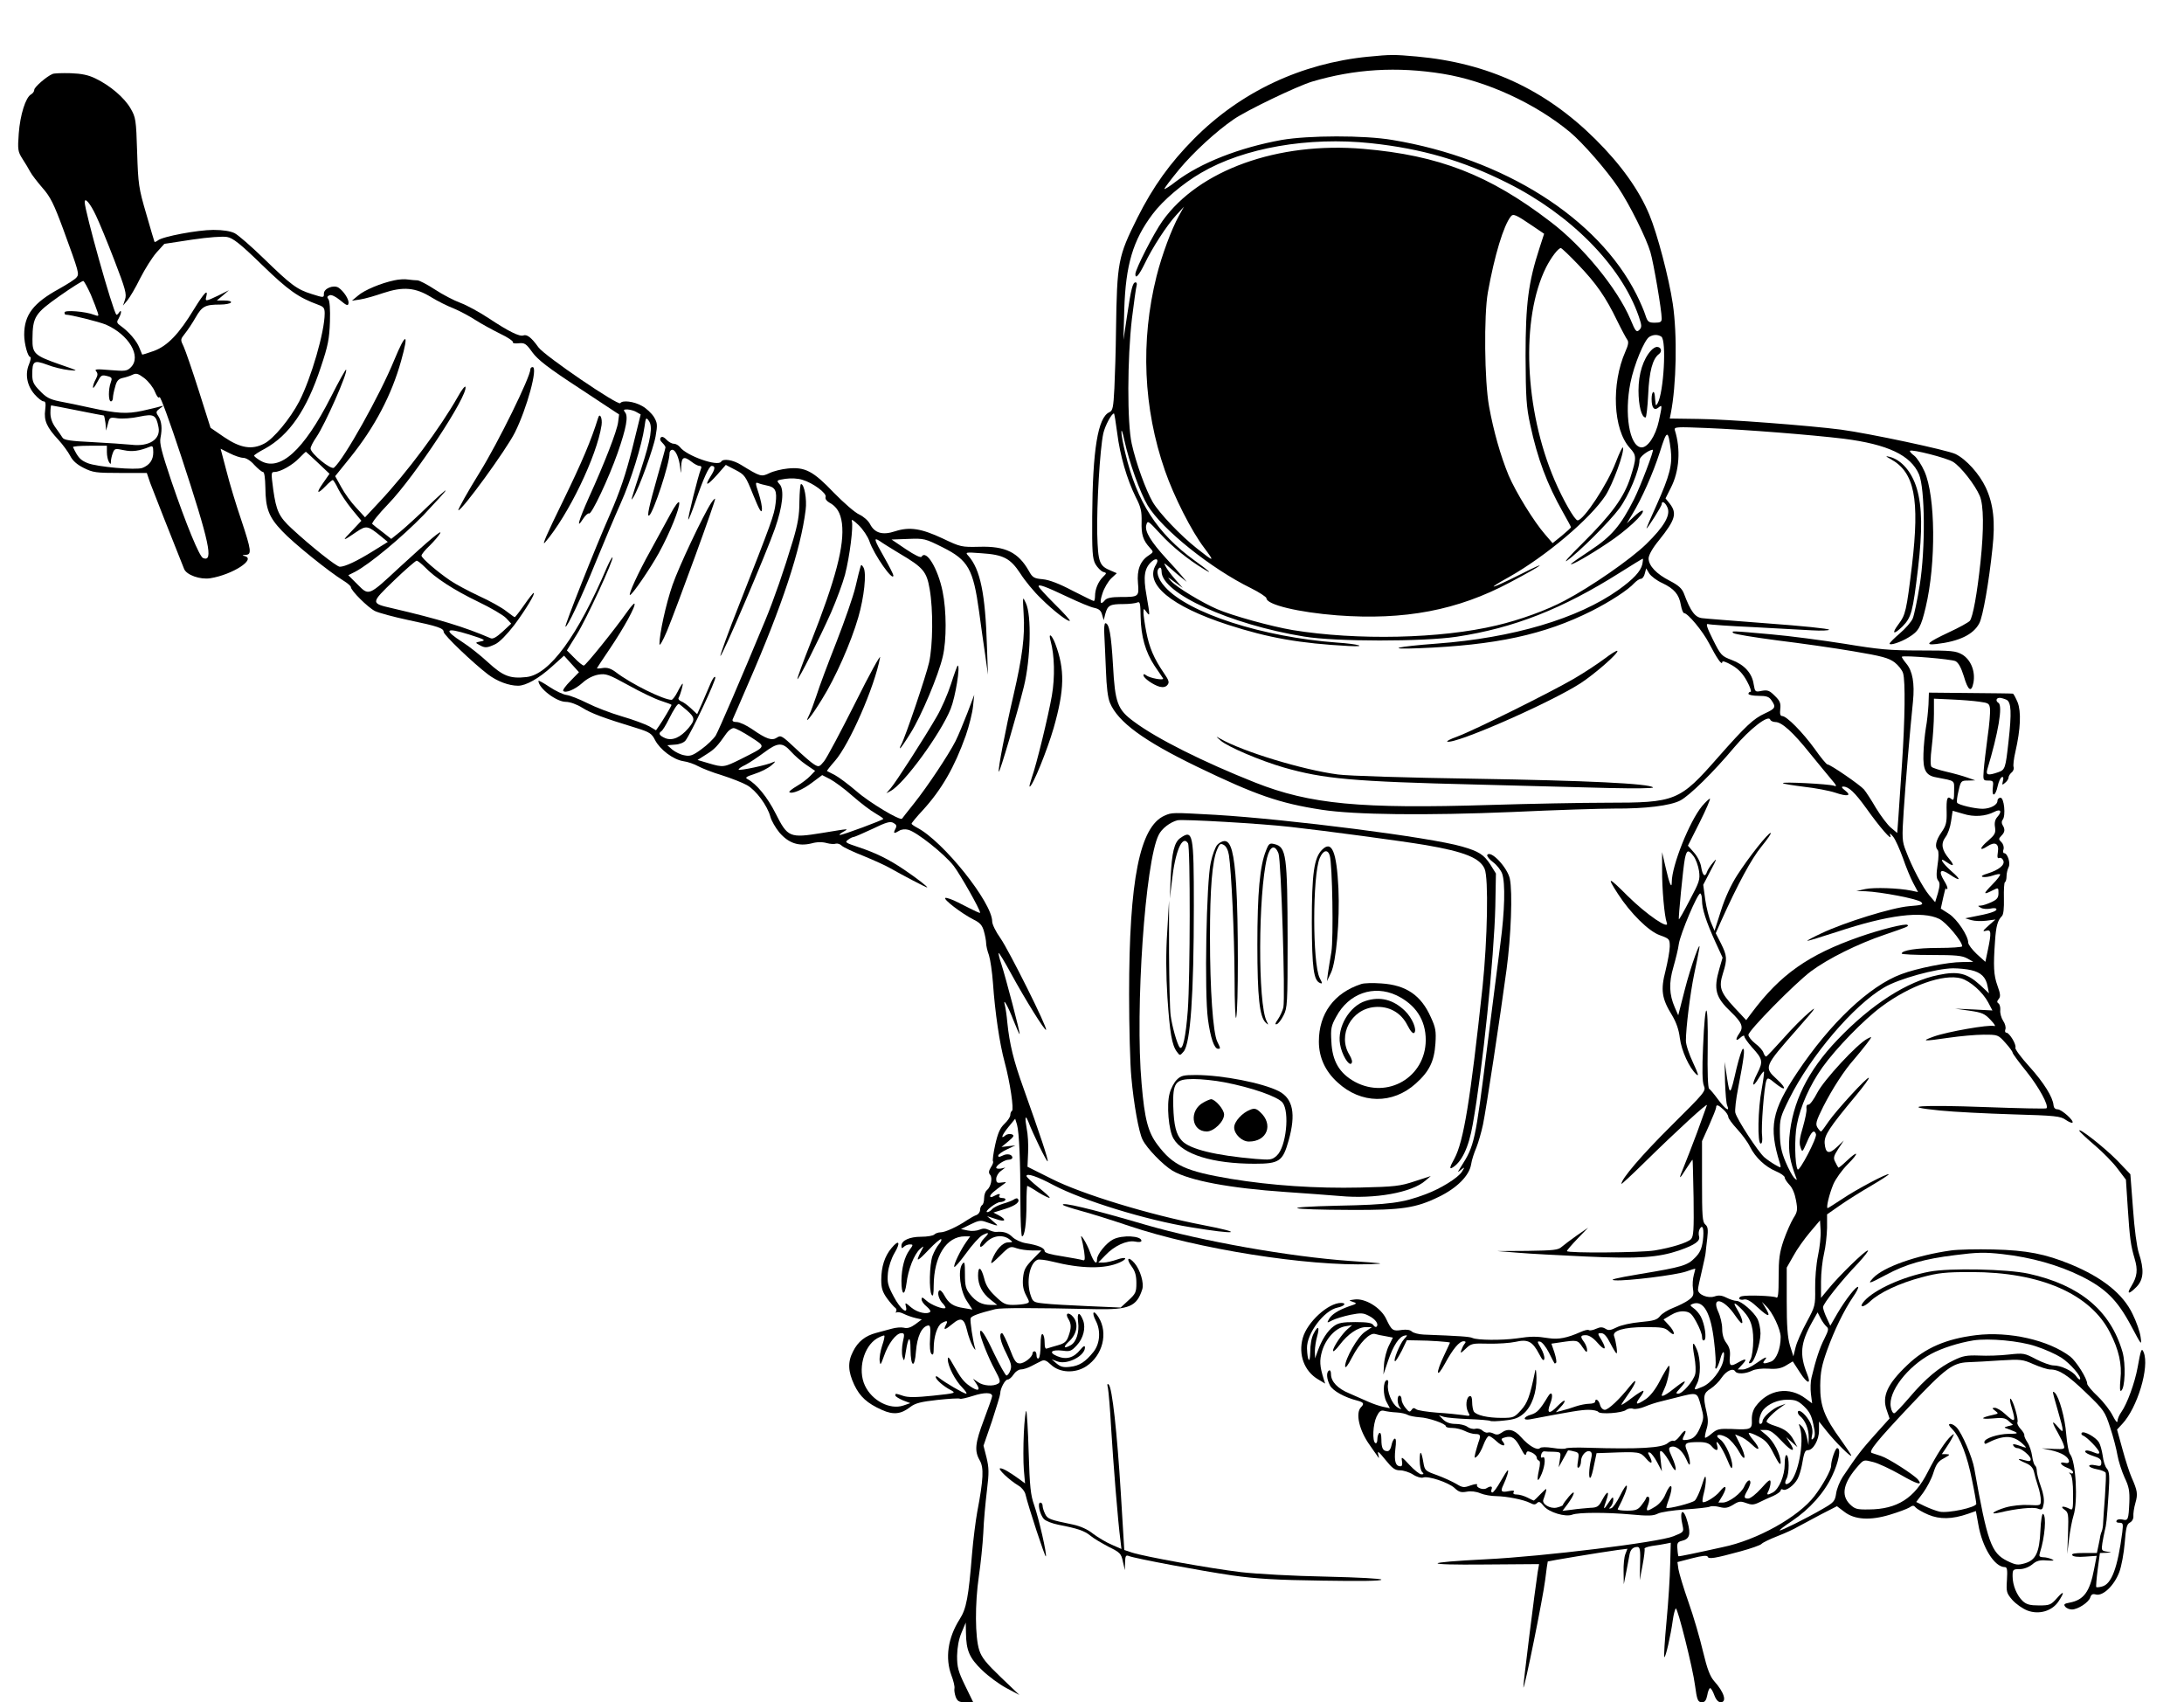 <?xml version="1.0" standalone="no"?>
<!DOCTYPE svg PUBLIC "-//W3C//DTD SVG 20010904//EN"
 "http://www.w3.org/TR/2001/REC-SVG-20010904/DTD/svg10.dtd">
<svg version="1.0" xmlns="http://www.w3.org/2000/svg"
 width="1083pt" height="844pt" viewBox="0 0 1083 844"
 preserveAspectRatio="xMidYMid meet">
<g transform="translate(0,844) scale(0.1,-0.1)"
fill="#000000" stroke="none">
<path d="M6785 8159 c-333 -33 -633 -174 -865 -408 -118 -119 -202 -236 -280
-391 -96 -193 -101 -217 -106 -560 -1 -96 -5 -224 -8 -285 -5 -96 -8 -111 -25
-119 -57 -25 -83 -187 -85 -516 -1 -177 1 -209 16 -237 10 -17 27 -34 37 -38
20 -6 20 -6 0 -26 -24 -24 -39 -61 -39 -95 0 -13 -3 -24 -6 -24 -3 0 -50 23
-105 51 -66 35 -116 54 -148 57 -43 4 -51 8 -69 41 -52 92 -116 124 -246 120
-88 -2 -93 -1 -181 41 -107 50 -164 59 -236 36 -63 -21 -102 -9 -125 36 -9 17
-32 37 -53 47 -21 9 -77 58 -126 108 -102 107 -143 129 -229 120 -30 -3 -71
-13 -91 -23 -40 -19 -44 -18 -140 41 -40 25 -89 33 -99 16 -16 -26 -172 29
-204 72 -7 9 -21 17 -31 17 -10 0 -26 9 -36 20 -12 13 -22 17 -28 11 -6 -6 -4
-16 7 -26 9 -9 16 -19 16 -23 0 -4 -18 -68 -39 -142 -44 -155 -54 -203 -42
-196 21 14 101 256 101 308 0 10 6 18 14 18 16 0 34 -41 39 -90 4 -33 4 -32 5
8 2 47 13 52 52 22 14 -11 31 -20 39 -20 9 0 11 -6 6 -17 -13 -31 -66 -245
-62 -249 2 -2 19 40 37 93 37 108 66 173 79 173 19 0 18 -15 -5 -51 -33 -53
-18 -49 33 8 l42 48 48 -25 c46 -24 50 -29 88 -124 30 -74 41 -93 43 -74 2 14
-6 51 -16 82 -17 51 -17 56 -3 51 9 -4 28 -9 43 -12 43 -8 52 -26 44 -89 -7
-58 -19 -91 -181 -503 -53 -133 -94 -248 -93 -253 5 -13 229 511 271 632 38
109 47 193 23 219 -17 19 -16 20 29 27 28 4 63 2 84 -5 52 -15 122 -67 115
-85 -3 -9 4 -19 17 -27 38 -20 57 -51 64 -104 13 -109 -30 -275 -156 -594 -38
-96 -67 -176 -65 -178 5 -6 109 200 167 330 27 62 58 146 69 187 24 93 42 241
34 266 -4 12 8 5 33 -19 22 -21 46 -57 54 -80 22 -66 119 -205 119 -170 0 5
-20 45 -45 89 -51 89 -55 103 -22 81 12 -9 56 -36 97 -61 119 -70 135 -90 150
-177 18 -103 16 -279 -3 -364 -15 -66 -117 -368 -138 -407 -6 -10 -8 -18 -5
-18 2 0 26 34 51 75 53 84 139 288 160 380 19 80 19 227 -1 323 -23 113 -81
209 -104 172 -4 -7 -33 7 -78 37 l-71 48 82 3 c80 3 84 2 172 -42 126 -63 151
-107 180 -318 8 -62 22 -158 30 -213 l14 -100 -5 140 c-8 262 -33 382 -92 449
-17 18 -15 19 64 13 110 -7 144 -25 194 -101 22 -35 68 -91 103 -124 61 -61
135 -117 142 -110 3 2 -31 40 -75 83 -44 44 -80 83 -80 88 0 12 33 0 145 -53
55 -26 114 -51 132 -54 23 -5 33 -14 38 -34 l8 -27 8 32 c12 42 23 48 89 48
30 0 62 4 70 8 13 6 15 -5 16 -71 2 -98 24 -175 69 -243 20 -28 38 -57 42 -62
8 -13 -67 1 -84 15 -9 7 -13 7 -13 0 0 -14 50 -49 81 -57 17 -4 30 -1 38 9 10
12 8 22 -17 58 -50 73 -73 127 -88 205 -8 41 -14 84 -14 96 1 22 1 22 15 3 18
-24 18 -22 0 83 -17 93 -10 134 25 166 24 22 39 12 22 -15 -59 -95 74 -206
358 -298 201 -65 355 -92 598 -105 99 -5 48 10 -58 17 -368 27 -736 145 -853
276 -36 39 -48 82 -27 95 6 3 10 -5 10 -19 0 -107 339 -262 706 -322 156 -26
590 -26 757 -1 284 43 525 138 810 318 60 38 111 69 113 69 2 0 1 -12 -2 -27
-8 -36 -45 -75 -119 -128 -200 -142 -523 -238 -900 -266 -201 -15 -261 -30
-90 -23 382 15 623 67 858 185 91 46 182 105 211 138 11 11 25 21 32 21 8 0
17 12 20 26 l7 26 15 -25 c9 -14 38 -36 65 -48 59 -28 83 -56 92 -109 4 -22
11 -40 16 -40 18 0 92 -88 124 -150 38 -73 64 -111 65 -93 0 8 18 2 48 -15 34
-20 55 -43 75 -80 16 -29 23 -52 18 -52 -6 0 -11 -4 -11 -10 0 -5 22 -10 49
-10 40 0 53 -4 65 -22 24 -34 20 -41 -32 -65 -57 -26 -95 -62 -232 -217 -192
-219 -210 -226 -555 -226 -120 0 -378 -5 -574 -11 -645 -20 -894 3 -1167 111
-257 102 -489 218 -601 302 -82 60 -94 93 -104 280 -9 153 -19 208 -38 208 -5
0 -7 -26 -5 -57 2 -32 5 -112 8 -178 3 -81 9 -134 20 -160 40 -95 167 -188
431 -316 292 -141 410 -182 620 -214 162 -25 515 -29 945 -11 212 10 439 17
505 17 153 -1 277 14 327 40 46 24 165 141 268 264 76 90 169 163 178 137 2
-6 14 -12 26 -12 31 0 87 -50 170 -154 41 -50 89 -109 107 -130 26 -30 29 -38
14 -32 -24 9 -262 21 -254 13 3 -4 50 -11 105 -18 54 -6 124 -19 154 -29 62
-21 84 -16 49 11 -17 13 -19 19 -9 19 27 0 57 -28 114 -107 69 -97 129 -165
120 -138 -5 17 -3 16 14 -4 11 -14 32 -61 48 -105 15 -44 38 -100 51 -124 l24
-45 -33 7 c-64 13 -184 17 -228 8 l-45 -10 45 -1 c76 -3 262 -38 277 -54 12
-12 4 -15 -60 -20 -85 -7 -320 -80 -434 -134 -41 -19 -73 -36 -71 -38 2 -1 68
19 148 45 253 84 422 105 506 64 35 -17 114 -111 114 -136 0 -4 -53 -8 -119
-8 -107 0 -181 -12 -181 -28 0 -4 66 -7 148 -7 120 0 152 -3 177 -17 l30 -17
-56 -1 c-69 0 -225 -31 -301 -60 -159 -59 -353 -243 -517 -489 -126 -189 -141
-269 -85 -449 7 -24 6 -24 -22 -8 -16 9 -41 26 -55 38 -31 27 -136 188 -144
221 -3 12 3 67 14 122 28 146 35 195 24 195 -5 0 -19 -44 -32 -97 -31 -136
-33 -138 -47 -48 l-12 80 2 -100 c2 -55 6 -108 11 -117 14 -34 -10 -17 -45 30
-19 26 -39 50 -45 54 -6 5 -9 81 -7 205 3 242 -13 244 -23 3 -5 -111 -4 -174
4 -193 11 -27 6 -32 -163 -200 -145 -144 -246 -262 -246 -287 0 -3 51 44 113
105 165 162 318 302 311 285 -3 -8 -25 -69 -49 -136 -25 -66 -54 -142 -65
-168 -28 -66 -25 -69 10 -13 17 26 31 47 33 47 1 0 3 -85 5 -189 2 -162 0
-191 -13 -205 -19 -18 -96 -42 -181 -56 -68 -11 -434 -14 -434 -3 0 4 24 32
53 62 l52 54 -55 -38 c-30 -21 -64 -47 -76 -57 -17 -16 -41 -18 -170 -20
l-149 -1 100 -8 c55 -5 208 -13 340 -19 261 -12 357 -5 461 30 80 28 106 47
99 70 -3 11 -2 27 3 36 16 28 23 -1 16 -58 -6 -41 -15 -60 -39 -84 -37 -38
-62 -46 -274 -81 -124 -21 -155 -29 -122 -31 59 -4 302 26 353 44 22 8 42 14
44 14 1 0 -2 -15 -7 -32 -5 -18 -7 -49 -4 -68 5 -31 2 -38 -22 -56 -15 -11
-49 -28 -75 -38 -26 -10 -56 -28 -66 -41 -15 -19 -31 -24 -98 -30 -45 -4 -95
-15 -117 -26 -30 -15 -41 -17 -56 -7 -15 9 -26 9 -46 0 -15 -7 -31 -10 -36 -7
-5 4 -23 -1 -41 -9 -67 -30 -110 -38 -157 -31 -64 10 -87 10 -161 -1 -74 -10
-193 -9 -218 2 -15 7 -61 10 -242 17 -25 1 -51 8 -59 15 -9 9 -27 11 -50 8
-44 -7 -50 -3 -77 54 -26 56 -104 104 -157 97 -30 -4 -31 -4 -8 -12 22 -7 20
-9 -20 -22 -53 -19 -87 -40 -100 -65 -10 -18 -9 -18 18 -4 16 8 56 20 89 27
52 10 63 10 92 -5 33 -17 50 -41 38 -54 -4 -3 -11 0 -16 8 -7 11 -30 15 -89
15 -65 0 -85 -4 -108 -21 -31 -23 -59 -67 -79 -123 l-13 -36 -1 35 c0 19 5 52
11 73 14 50 5 58 -17 15 -11 -20 -17 -56 -17 -93 -1 -61 -14 -44 -16 20 -2 73
84 188 152 202 34 7 46 23 17 23 -64 0 -168 -95 -190 -174 -23 -83 8 -165 76
-205 l35 -21 -7 22 c-20 64 -22 92 -8 140 19 62 67 114 114 122 l35 6 -22 -19
c-28 -24 -73 -90 -73 -108 0 -8 15 5 33 29 41 54 91 88 130 88 l30 0 -34 -23
c-36 -23 -99 -134 -99 -171 1 -13 14 4 35 45 37 71 87 123 114 115 9 -3 32 -8
52 -11 l36 -7 -20 -40 c-11 -22 -22 -63 -24 -92 l-3 -51 23 68 c26 76 55 120
82 125 16 4 15 1 -3 -18 -21 -23 -56 -110 -44 -109 4 0 18 24 33 52 l25 52 55
-1 c53 0 159 -7 159 -11 0 0 -13 -30 -30 -65 -42 -88 -38 -118 5 -39 39 72 71
111 93 111 10 0 12 -4 5 -12 -6 -7 -13 -22 -17 -33 -6 -16 -2 -15 22 8 27 26
33 27 113 25 46 -1 107 3 134 9 61 14 84 3 117 -60 16 -31 23 -37 26 -24 2 10
-6 34 -17 53 -19 32 -20 35 -4 32 10 -2 29 -26 43 -53 14 -28 26 -52 28 -54 1
-2 5 -1 8 2 4 3 0 26 -8 51 l-15 44 41 6 c87 13 89 13 113 -23 18 -26 23 -30
23 -14 0 10 -7 28 -15 39 -20 27 -19 34 9 34 15 0 36 -13 56 -36 38 -44 50
-38 22 11 -21 34 -21 35 -2 35 14 0 28 -16 45 -50 14 -27 28 -50 31 -50 6 0
-3 60 -12 85 -11 27 49 45 152 45 87 0 100 -2 121 -22 33 -30 30 -2 -3 33
l-25 27 35 21 c23 14 47 21 68 19 28 -3 37 -11 60 -53 15 -27 28 -60 28 -73 0
-14 4 -21 11 -17 13 8 3 78 -17 117 -8 15 -24 34 -36 42 -18 13 -19 16 -5 21
54 21 91 -44 107 -189 7 -55 9 -108 7 -118 -3 -10 -1 -16 4 -13 4 3 13 24 19
46 13 49 25 45 16 -4 -9 -49 -60 -114 -102 -132 -47 -20 -47 -20 -29 15 19 37
19 120 0 167 -21 51 -26 37 -13 -34 6 -33 8 -72 4 -86 -8 -34 -63 -97 -84 -97
-13 0 -12 4 5 22 42 47 35 51 -16 11 -47 -38 -71 -51 -71 -40 0 2 7 17 14 33
17 34 33 123 20 111 -5 -5 -25 -38 -44 -75 -21 -41 -48 -75 -69 -89 -46 -31
-56 -29 -30 7 13 16 21 32 18 34 -2 3 -28 -13 -57 -35 -28 -22 -52 -37 -52
-34 0 3 16 27 35 54 41 57 47 88 8 39 -54 -68 -108 -118 -125 -118 -10 0 -20
10 -24 25 -6 24 -24 35 -24 15 0 -5 -13 -10 -29 -10 -16 0 -46 -6 -67 -13 -22
-8 -52 -17 -69 -21 l-30 -8 24 26 c14 14 22 28 19 31 -2 3 -17 -9 -33 -25 -42
-44 -57 -40 -38 10 17 42 9 69 -11 36 -39 -65 -54 -81 -84 -90 -39 -11 -43
-30 -4 -23 206 39 253 47 289 47 23 0 45 -5 48 -10 9 -14 121 -6 139 10 8 6
24 9 35 5 11 -3 37 2 58 11 21 9 55 20 76 25 20 5 56 14 80 20 106 27 102 28
121 -40 16 -59 16 -62 -4 -110 -20 -46 -38 -60 -78 -61 -10 0 -10 5 -2 21 18
33 4 33 -20 -1 -12 -16 -26 -27 -31 -24 -6 3 -19 -2 -29 -11 -27 -24 -141 -31
-400 -23 -52 2 -99 0 -105 -3 -5 -4 -35 -3 -65 2 -33 5 -58 5 -64 -1 -13 -13
-55 11 -93 54 -34 39 -66 46 -98 22 -14 -10 -25 -11 -38 -4 -10 5 -23 8 -30 5
-6 -2 -18 3 -26 10 -8 8 -23 12 -35 9 -12 -3 -30 2 -40 10 -11 8 -37 14 -58
14 -26 0 -46 7 -61 21 l-22 22 25 -8 c14 -4 69 -9 123 -11 54 -2 102 -6 107
-9 4 -3 36 -2 70 2 49 5 70 12 96 35 40 35 64 104 63 177 -1 31 -3 47 -6 36
-27 -130 -38 -160 -71 -197 -33 -36 -37 -38 -96 -38 -69 0 -126 13 -138 32 -4
7 -8 28 -8 46 0 22 -4 32 -12 30 -18 -6 -22 -52 -8 -79 12 -21 11 -21 -27 -15
-21 3 -78 9 -128 12 -49 4 -96 11 -103 17 -10 8 -16 7 -23 -4 -8 -12 -13 -10
-29 10 -11 13 -20 32 -20 42 0 10 -4 19 -10 19 -14 0 -12 -43 3 -60 9 -10 5
-9 -13 2 -28 17 -54 81 -47 116 3 14 0 21 -7 19 -18 -6 -19 -73 -1 -107 l17
-32 -34 7 c-18 4 -51 15 -73 25 -22 10 -64 28 -93 41 -59 24 -92 59 -92 96 0
14 -4 21 -10 18 -14 -9 -12 -41 5 -74 14 -27 73 -60 138 -76 29 -8 33 -15 16
-32 -29 -29 -9 -116 44 -189 12 -18 28 -40 35 -50 11 -17 12 -17 6 6 -5 19 4
12 36 -28 34 -42 47 -52 72 -52 17 0 46 -9 65 -21 18 -12 41 -18 49 -15 25 10
126 -24 156 -51 22 -21 33 -24 61 -19 21 4 47 1 68 -8 19 -8 55 -14 79 -14 52
-1 135 -17 168 -34 17 -9 25 -9 34 0 9 9 17 6 33 -15 25 -31 107 -56 141 -43
31 12 171 12 293 1 84 -8 109 -7 131 4 15 8 76 17 136 21 60 4 115 10 123 14
8 4 29 3 48 -2 27 -7 40 -5 67 11 28 18 37 19 64 9 27 -10 38 -10 65 3 17 9
49 23 70 32 20 9 37 22 37 27 0 6 5 8 10 5 16 -10 57 21 74 53 8 15 17 46 21
67 11 63 15 75 30 75 26 0 55 51 55 97 l0 45 39 -49 c43 -54 121 -131 121
-120 0 4 -23 38 -50 76 -84 115 -105 171 -104 271 1 69 8 102 34 175 36 100
83 197 129 265 17 24 28 46 25 49 -7 8 -60 -59 -101 -128 l-37 -64 -18 39
c-10 21 -18 45 -18 53 0 17 92 133 174 218 32 35 54 63 48 63 -14 0 -144 -127
-195 -190 l-37 -45 0 80 c0 44 7 107 15 140 8 33 14 90 15 127 l0 67 63 44
c34 24 104 68 154 97 51 30 91 56 89 58 -7 6 -159 -74 -230 -122 -38 -25 -71
-46 -73 -46 -9 0 8 70 28 118 11 26 43 71 72 100 58 58 53 72 -6 16 -21 -20
-39 -35 -41 -33 -2 2 -9 14 -15 27 -11 20 -9 29 14 65 l28 42 -34 -32 c-40
-38 -57 -32 -61 19 -2 39 21 75 155 236 38 46 67 85 64 88 -7 7 -160 -160
-199 -216 -18 -27 -35 -50 -38 -50 -3 0 -11 9 -18 20 -10 17 -7 31 29 103 46
90 104 180 154 236 17 20 45 54 61 75 29 39 29 39 4 26 -51 -26 -215 -204
-248 -267 -18 -35 -38 -62 -45 -60 -7 1 -11 -7 -9 -20 2 -12 -7 -53 -18 -92
-16 -53 -19 -78 -12 -98 9 -28 9 -28 32 24 22 53 36 65 45 40 7 -17 -83 -189
-91 -175 -14 22 -16 159 -4 220 17 92 65 199 127 286 67 94 205 236 293 301
141 105 308 164 395 140 45 -13 107 -68 134 -119 l21 -40 -93 5 -92 4 71 -10
c63 -9 76 -15 105 -46 20 -21 27 -33 17 -30 -24 8 -231 -28 -298 -52 -67 -24
-55 -25 75 -6 55 8 132 15 171 15 71 0 72 0 108 -40 20 -22 36 -44 36 -49 0
-5 31 -47 69 -94 61 -76 112 -169 99 -182 -2 -3 -138 0 -301 6 -326 12 -437 4
-227 -17 69 -7 231 -15 360 -19 212 -6 238 -9 263 -27 16 -11 31 -17 34 -14 9
9 -54 66 -74 66 -12 0 -19 8 -20 20 -3 40 -48 112 -120 192 -41 45 -72 87 -69
93 6 16 -30 75 -45 75 -6 0 -8 7 -5 16 4 9 -1 29 -11 43 -9 14 -16 38 -14 53
1 14 -3 29 -9 33 -8 5 -8 11 1 22 10 11 9 25 -6 66 -19 52 -21 97 -12 222 5
74 13 102 34 123 8 8 11 38 10 88 -1 42 1 78 5 80 5 3 8 16 8 30 0 14 5 34 10
44 11 20 -5 70 -22 70 -5 0 -7 9 -3 19 3 11 -1 26 -10 35 -15 15 -15 17 -1 32
18 18 20 32 6 54 -5 9 -5 19 1 26 16 20 7 109 -11 109 -8 0 -15 -7 -15 -15 0
-21 -34 -39 -73 -40 -39 0 -120 19 -127 30 -3 5 0 31 7 59 11 49 13 51 47 51
l36 1 -40 14 c-22 8 -69 21 -104 29 -35 8 -68 19 -73 24 -6 6 -6 43 1 98 6 49
11 123 11 165 l0 75 88 -4 c48 -2 110 -7 137 -11 46 -6 50 -9 53 -35 2 -16 -3
-79 -12 -140 -8 -61 -17 -135 -19 -163 -4 -52 -3 -53 22 -53 25 0 27 -3 23
-35 -6 -49 13 -44 24 7 5 23 14 43 21 45 7 3 9 -4 5 -19 -5 -21 -4 -22 11 -9
9 7 17 19 17 26 0 7 7 18 15 25 9 7 13 20 10 27 -3 8 1 42 9 76 26 114 29 198
11 245 -10 23 -20 43 -24 43 -3 1 -98 2 -211 3 l-205 2 -2 -59 c-2 -33 -7 -85
-13 -116 -5 -31 -11 -88 -12 -127 -3 -81 11 -109 63 -118 98 -19 89 -13 89
-68 0 -42 -2 -49 -14 -39 -20 17 -25 3 -23 -66 1 -51 -3 -67 -26 -100 -28 -40
-34 -72 -18 -88 5 -6 5 -36 -1 -73 -7 -47 -6 -67 3 -78 9 -11 9 -24 -1 -61
l-14 -46 -29 34 c-32 38 -86 140 -116 220 -19 48 -20 63 -11 198 9 138 31 397
46 543 9 90 -2 151 -33 188 -14 17 -24 32 -22 34 11 8 247 -12 266 -22 15 -8
28 -33 41 -74 21 -73 38 -84 48 -32 10 56 -13 113 -56 139 -32 18 -52 20 -210
20 -150 0 -203 5 -372 33 -108 17 -272 39 -365 47 -201 18 -200 18 -187 6 5
-5 103 -21 217 -36 114 -14 284 -38 377 -54 143 -24 175 -33 205 -55 19 -15
38 -39 42 -54 12 -40 9 -232 -5 -442 -7 -102 -15 -222 -18 -268 l-6 -82 -31
26 c-17 14 -50 58 -74 97 -23 40 -50 81 -60 93 -20 23 -167 124 -181 124 -5 0
-34 35 -64 78 -59 81 -138 162 -161 162 -9 0 -12 11 -9 35 3 28 -1 40 -27 65
-26 26 -35 30 -64 25 -34 -7 -34 -6 -41 33 -8 55 -47 97 -109 120 -50 19 -54
23 -93 101 -29 58 -36 80 -25 77 9 -3 108 -10 221 -15 113 -6 244 -13 293 -16
48 -3 87 -1 87 3 0 5 -136 19 -302 31 -167 13 -313 24 -325 26 -37 3 -59 32
-93 123 -10 25 -27 40 -69 62 -67 34 -106 75 -106 112 1 17 19 50 52 90 81
101 90 133 53 181 l-21 26 26 52 c43 83 50 193 20 287 -4 16 9 16 158 10 198
-8 521 -34 679 -53 220 -28 333 -82 374 -177 30 -71 32 -369 4 -546 -12 -75
-28 -151 -35 -168 -7 -17 -36 -50 -64 -74 -28 -24 -51 -47 -51 -51 0 -11 56 7
96 32 48 29 60 51 83 148 52 218 49 551 -6 674 -14 32 -37 67 -51 78 -14 10
-23 21 -21 24 9 9 182 -35 214 -55 38 -23 109 -114 132 -168 20 -46 21 -165 4
-327 -17 -161 -38 -274 -53 -293 -7 -8 -54 -34 -104 -57 -106 -50 -123 -65
-62 -58 113 13 184 47 213 103 18 34 48 206 65 370 15 134 5 221 -33 303 -32
68 -97 140 -150 166 -42 20 -427 102 -568 121 -154 20 -570 52 -707 53 l-142
2 5 25 c28 140 33 390 10 544 -19 128 -77 348 -116 441 -51 123 -141 249 -268
375 -249 247 -533 378 -886 410 -113 10 -128 10 -240 -1z m370 -85 c216 -35
457 -146 629 -288 64 -53 184 -191 240 -275 58 -87 140 -252 160 -321 16 -54
56 -289 56 -329 0 -17 -6 -21 -34 -21 -31 0 -36 4 -47 38 -6 20 -26 66 -44
102 -191 379 -657 674 -1210 766 -140 24 -417 23 -550 0 -209 -38 -401 -113
-524 -206 -29 -23 -55 -39 -57 -37 -2 2 31 46 74 98 71 85 183 188 269 247 65
45 311 163 388 187 212 63 422 76 650 39z m-357 -344 c252 -27 456 -86 677
-197 314 -157 564 -410 651 -661 16 -47 16 -54 3 -68 -14 -13 -19 -8 -44 53
-65 153 -237 363 -397 484 -303 232 -553 329 -928 361 -423 36 -815 -105 -995
-357 -43 -60 -135 -240 -135 -264 0 -27 18 -6 46 51 37 78 110 191 158 243
l37 40 -25 -45 c-37 -67 -84 -193 -111 -300 -80 -320 -66 -654 42 -964 44
-127 132 -301 195 -383 53 -71 50 -71 -37 -2 -81 64 -186 174 -219 230 -35 61
-83 194 -104 289 -23 103 -22 422 1 620 10 80 20 153 23 163 3 9 1 17 -5 17
-14 0 -22 -30 -42 -165 l-18 -120 4 150 c7 222 43 344 141 474 50 67 150 152
240 204 211 124 532 180 842 147z m803 -411 l56 -38 -23 -71 c-55 -169 -69
-276 -69 -535 1 -208 4 -253 23 -340 36 -169 84 -296 162 -434 22 -39 40 -72
40 -75 0 -3 -20 -21 -45 -42 l-46 -37 -37 43 c-56 64 -146 211 -181 293 -40
97 -75 220 -97 342 -23 126 -26 452 -6 565 33 184 78 332 114 377 12 15 25 9
109 -48z m225 -191 c91 -95 137 -162 193 -278 22 -45 45 -87 50 -94 8 -10 6
-26 -9 -59 -71 -161 -61 -387 22 -478 34 -37 34 -48 3 -146 -32 -99 -92 -182
-239 -328 -61 -60 -95 -98 -76 -85 59 41 209 191 260 259 46 62 100 191 100
240 0 16 46 51 66 51 8 0 -61 -181 -93 -245 -66 -131 -112 -185 -217 -254 -53
-35 -96 -65 -96 -68 0 -8 89 42 180 103 92 60 188 149 176 162 -4 3 -23 -10
-43 -29 l-36 -34 27 45 c48 79 103 203 137 309 35 112 41 113 54 10 9 -73 -6
-129 -69 -270 -30 -66 -53 -119 -51 -119 5 0 75 110 75 120 0 19 17 10 28 -15
18 -38 -15 -95 -105 -183 -77 -75 -273 -211 -404 -280 -88 -47 -222 -96 -338
-123 -276 -66 -692 -75 -1011 -23 -106 18 -299 71 -375 104 -74 32 -200 108
-227 138 -22 24 -21 24 17 -4 l40 -29 -37 42 c-20 23 -42 52 -48 65 -11 20 -9
19 21 -7 19 -17 45 -39 59 -50 l25 -20 -25 30 c-14 17 -48 55 -76 85 -77 84
-108 135 -100 166 7 25 8 24 70 -43 60 -65 137 -127 216 -175 48 -29 27 -10
-45 42 -187 135 -287 290 -345 534 -11 45 -20 92 -19 106 0 14 7 -6 15 -45 23
-105 77 -257 115 -321 72 -119 314 -313 512 -410 42 -21 77 -44 77 -50 0 -32
158 -70 351 -85 334 -25 597 25 856 163 172 91 202 116 48 38 -146 -73 -173
-78 -52 -11 184 104 402 288 479 405 36 57 94 214 86 237 -2 6 -18 -27 -36
-74 -41 -108 -159 -287 -189 -287 -14 0 -72 101 -114 199 -150 350 -169 802
-42 1056 25 49 60 95 73 95 4 0 43 -37 86 -82z m412 -357 c27 -17 12 -278 -18
-330 -8 -14 -10 -13 -11 4 -1 11 -3 25 -3 32 -3 33 -16 21 -16 -15 0 -45 13
-60 35 -42 18 15 18 12 1 -67 -16 -75 -57 -136 -89 -131 -57 8 -83 166 -52
320 18 90 69 213 94 228 20 12 42 12 59 1z m-2698 -478 c14 -111 48 -229 92
-318 26 -50 30 -71 29 -122 -2 -63 7 -92 41 -129 19 -21 19 -21 -6 -38 -42
-27 -59 -72 -53 -137 6 -68 4 -69 -88 -69 -43 0 -66 -5 -75 -15 -23 -28 -29
-15 -13 33 8 26 28 59 43 74 l28 26 -28 12 c-59 24 -65 40 -69 183 -3 141 13
419 30 498 9 39 41 99 53 99 2 0 9 -44 16 -97z m4411 -1323 c22 -13 25 -62 9
-205 -15 -136 -17 -142 -52 -154 -49 -17 -61 -14 -54 12 56 186 78 318 56 332
-15 9 -12 25 6 25 8 0 24 -5 35 -10z m-46 -580 c-12 -13 -16 -30 -12 -52 4
-29 -1 -37 -35 -67 -43 -36 -44 -54 -3 -27 38 25 59 14 52 -29 -4 -25 -2 -33
7 -29 8 3 16 -3 20 -13 9 -21 -21 -46 -78 -64 -27 -8 -35 -14 -23 -17 10 -2
32 1 49 7 17 6 34 9 36 6 3 -3 -14 -26 -38 -50 -47 -48 -47 -54 0 -30 30 15
30 15 30 -13 0 -23 -7 -32 -35 -45 -20 -9 -43 -17 -53 -17 -16 -1 -16 -1 1
-11 10 -6 31 -7 47 -4 18 4 30 3 30 -4 0 -10 -39 -22 -115 -36 l-40 -8 30 -9
c17 -5 50 -6 75 -3 l45 6 -35 -31 c-28 -25 -31 -30 -12 -25 26 8 28 -7 9 -97
l-12 -57 -43 39 c-23 22 -42 47 -42 56 0 34 -54 115 -94 142 l-42 27 12 55 c7
30 12 51 13 46 0 -5 4 -7 7 -3 4 3 -4 22 -16 41 -29 48 -18 61 27 31 56 -38
61 -29 9 16 -47 42 -64 73 -24 45 36 -25 42 -19 14 15 -37 44 -43 75 -19 108
12 15 24 50 28 79 4 29 8 52 8 52 1 0 25 -7 52 -15 53 -17 111 -13 155 10 31
16 39 2 15 -25z m-131 -760 c49 -11 74 -35 82 -80 l7 -35 -45 42 c-64 58 -109
69 -205 49 -155 -31 -334 -146 -501 -321 -148 -154 -225 -312 -239 -485 -5
-71 2 -115 34 -200 5 -13 4 -13 -10 0 -8 8 -28 44 -43 80 -21 50 -27 82 -28
141 -1 71 2 81 46 170 106 214 320 465 471 553 72 43 258 94 342 95 28 0 68
-4 89 -9z m-1227 -692 c13 -12 23 -28 23 -35 0 -8 20 -35 44 -61 24 -26 53
-65 64 -88 27 -54 76 -99 128 -121 24 -10 44 -24 44 -31 0 -7 11 -23 23 -36
15 -15 27 -44 33 -77 9 -48 7 -58 -13 -89 -12 -20 -34 -69 -48 -109 -21 -62
-25 -93 -25 -183 0 -85 -3 -107 -12 -101 -14 8 -142 13 -171 6 -9 -2 -15 -8
-12 -13 3 -4 14 -6 24 -3 14 3 35 -9 70 -42 52 -48 65 -47 34 3 l-16 27 20
-20 c33 -31 73 -117 73 -154 0 -57 -21 -112 -48 -122 -35 -13 -46 -11 -32 6
19 23 4 18 -42 -15 -22 -16 -52 -30 -66 -30 l-25 0 23 25 c26 28 18 32 -20 10
-39 -23 -46 -18 -42 26 3 30 -1 48 -17 70 -14 18 -21 43 -21 71 0 24 -9 62
-20 85 -35 78 29 63 84 -19 25 -36 36 -46 36 -33 0 11 -9 35 -20 53 -27 44
-25 50 6 21 52 -49 68 -88 68 -164 0 -38 -6 -81 -13 -94 -11 -19 -11 -23 1
-19 18 6 47 94 48 146 0 24 -7 56 -14 71 -19 37 -82 91 -105 91 -10 0 -32 7
-50 16 -24 12 -39 13 -59 6 -33 -11 -82 9 -82 34 0 9 9 50 19 92 10 43 19 84
19 92 1 8 4 40 8 70 5 45 3 58 -10 69 -14 12 -16 41 -16 213 l0 200 35 78 c19
43 35 83 35 89 0 17 11 13 37 -11z m468 -724 c-9 -43 -15 -116 -14 -163 1 -84
0 -88 -42 -166 -24 -44 -49 -100 -55 -125 l-11 -45 -17 54 c-12 41 -16 96 -16
220 l0 166 33 58 c17 32 55 85 82 117 l50 59 3 -49 c2 -27 -4 -84 -13 -126z
m42 -351 c12 -10 11 -18 -10 -60 -23 -44 -43 -105 -64 -193 -5 -19 -6 -56 -3
-81 l6 -47 -31 23 c-82 63 -186 47 -249 -38 -13 -18 -20 -41 -19 -67 2 -47 -4
-50 -100 -45 -61 2 -72 0 -98 -22 -16 -14 -32 -24 -34 -21 -2 2 1 21 7 41 9
28 9 50 0 88 -18 76 -15 92 21 114 17 11 42 35 54 54 24 35 57 50 68 31 9 -14
51 -12 83 4 16 8 48 12 81 10 41 -3 63 1 88 16 l33 20 37 -57 c36 -56 56 -59
34 -5 -38 96 -33 153 25 257 l27 48 15 -29 c8 -16 21 -34 29 -41z m-112 -395
c27 -26 38 -46 47 -90 10 -45 9 -61 0 -70 -10 -10 -11 -6 -6 18 4 19 0 42 -9
60 -19 37 -53 68 -61 56 -3 -5 1 -16 10 -23 26 -21 44 -66 43 -106 l-1 -38 -8
38 c-4 21 -15 46 -25 55 -17 16 -17 16 -9 -8 22 -68 -9 -236 -52 -271 -20 -16
-28 -5 -15 19 14 26 14 109 1 117 -6 4 -10 -13 -10 -45 0 -56 -28 -123 -59
-140 -28 -15 -33 -13 -21 9 5 11 10 29 10 41 0 18 -8 14 -46 -29 -25 -28 -54
-51 -65 -51 -22 0 -23 7 -4 40 8 14 14 31 15 38 0 22 -17 12 -30 -17 -14 -34
-76 -81 -108 -81 l-21 0 21 35 c25 44 16 58 -13 21 -21 -27 -77 -61 -86 -53
-2 3 0 22 6 44 6 21 10 52 10 68 -1 24 -5 18 -20 -30 -11 -33 -26 -67 -35 -75
-12 -12 -133 -43 -141 -36 -1 1 4 20 12 41 26 73 12 93 -17 25 -9 -23 -30 -48
-50 -60 -44 -27 -48 -25 -35 10 6 16 7 33 3 37 -5 4 -11 3 -13 -4 -2 -7 -13
-23 -24 -37 -17 -22 -29 -26 -71 -26 -27 0 -48 3 -46 8 30 57 49 105 45 115
-2 7 -17 -15 -33 -48 -16 -32 -36 -61 -44 -63 -12 -4 -13 -2 -2 9 6 7 12 22
12 33 0 17 -4 15 -21 -11 -28 -43 -31 -41 -14 7 18 50 6 52 -20 3 -17 -33 -25
-38 -60 -39 -22 -2 -62 -5 -88 -9 l-49 -6 25 33 c37 50 43 80 7 38 -16 -19
-30 -38 -30 -42 0 -3 -14 -9 -31 -13 -32 -7 -74 18 -66 39 2 6 8 22 12 36 6
24 5 23 -25 -7 -17 -18 -33 -33 -34 -33 -2 0 -17 7 -32 15 -16 8 -39 15 -52
15 -15 0 -21 4 -16 12 5 8 -2 9 -23 5 -39 -8 -44 -2 -28 31 16 34 28 72 22 72
-3 0 -19 -25 -36 -55 -17 -30 -35 -55 -41 -55 -5 0 -7 7 -4 15 7 17 -4 19 -25
6 -17 -11 -55 5 -46 18 2 5 -12 3 -33 -4 -33 -12 -40 -11 -71 8 -19 11 -62 31
-95 43 -59 21 -61 23 -68 64 -10 59 -18 62 -18 9 0 -25 5 -50 12 -57 9 -9 9
-12 -4 -12 -8 0 -35 21 -58 46 -39 42 -42 44 -38 20 3 -17 1 -26 -7 -26 -25 0
-32 25 -26 83 5 38 4 56 -3 54 -6 -2 -13 -17 -16 -33 -3 -17 -11 -29 -20 -29
-22 0 -30 15 -30 58 0 23 -4 36 -10 32 -5 -3 -10 -17 -10 -31 0 -14 -4 -22
-10 -19 -16 10 -12 93 6 131 13 27 21 33 38 29 11 -3 39 -7 61 -8 22 -1 47 -7
55 -12 8 -5 35 -10 59 -12 45 -2 131 -32 131 -45 0 -5 15 -8 33 -8 17 0 45 -7
61 -15 15 -8 39 -15 52 -15 26 0 28 -7 15 -42 -4 -13 -11 -36 -15 -52 -6 -26
-5 -28 8 -17 8 7 23 32 32 57 9 24 21 44 27 44 6 0 23 -12 39 -27 28 -26 51
-26 29 1 -9 11 -6 15 15 20 32 8 49 -4 77 -58 15 -29 22 -36 25 -24 3 14 7 15
28 6 13 -6 24 -17 24 -24 0 -7 5 -14 11 -16 7 -2 7 -17 0 -48 -12 -56 -6 -64
14 -17 18 43 20 91 4 81 -7 -4 -10 1 -7 12 2 11 9 19 16 18 6 -1 28 -2 47 -2
36 -2 36 -2 30 -39 l-6 -38 22 40 c12 22 23 41 24 43 1 2 15 0 29 -4 26 -6 27
-9 21 -47 -5 -28 -4 -38 4 -33 6 4 11 18 11 31 0 28 25 56 44 49 10 -4 12 -14
5 -42 -10 -45 -12 -98 -2 -88 4 3 12 32 18 64 l12 57 59 2 c154 6 157 5 187
-29 27 -32 36 -24 16 14 -9 16 -8 19 2 16 7 -2 24 -24 37 -49 l23 -44 -6 54
c-6 50 -5 53 10 41 9 -8 27 -34 40 -59 30 -57 34 -26 5 37 -16 35 -17 44 -5
48 24 9 56 -16 76 -59 14 -32 19 -36 19 -19 0 12 -6 38 -14 57 -17 40 -10 45
60 45 32 0 49 -6 61 -20 23 -27 36 -25 28 3 -14 45 23 -6 49 -68 19 -46 25
-54 26 -33 0 37 -34 113 -60 131 -33 23 -5 32 33 10 17 -10 44 -41 59 -68 35
-63 39 -29 5 37 l-23 46 25 -10 c14 -5 41 -23 59 -41 38 -37 43 -21 6 23 -15
17 -24 33 -22 35 3 3 25 -5 49 -18 36 -19 50 -36 76 -88 24 -47 33 -57 33 -39
-1 39 -34 103 -69 133 l-33 27 28 0 c21 0 41 -14 81 -57 50 -54 72 -56 36 -3
l-16 25 28 -25 28 -25 -16 30 c-20 40 -44 59 -94 75 -24 7 -43 17 -43 22 0 11
36 47 70 70 l25 18 -30 -11 c-35 -12 -85 -57 -85 -76 0 -7 -5 -13 -11 -13 -13
0 -3 48 14 69 26 31 73 51 120 51 40 0 53 -5 82 -32z"/>
<path d="M8187 6702 c-39 -43 -62 -115 -62 -198 0 -75 15 -134 35 -134 4 0 10
51 13 113 5 116 22 179 54 202 17 13 10 35 -11 35 -7 0 -20 -8 -29 -18z"/>
<path d="M260 8073 c-29 -12 -90 -65 -90 -78 0 -8 -7 -18 -16 -23 -27 -15 -54
-101 -61 -194 -6 -81 -4 -90 18 -125 14 -21 31 -50 39 -65 8 -15 36 -51 61
-80 39 -44 56 -79 102 -203 80 -219 81 -223 66 -241 -7 -9 -45 -33 -84 -55
-130 -71 -175 -130 -175 -229 0 -44 18 -110 30 -110 5 0 2 -16 -6 -36 -21 -49
-10 -107 28 -150 17 -19 36 -34 44 -34 10 0 12 -10 8 -43 -7 -52 8 -86 66
-148 22 -24 48 -60 58 -79 12 -24 33 -43 67 -60 46 -23 61 -25 181 -25 l132 0
17 -50 c15 -40 107 -274 168 -426 12 -30 80 -54 130 -46 111 18 229 95 170
110 -14 4 -12 5 5 6 31 1 29 21 -22 174 -25 73 -58 182 -73 242 l-29 110 44
-22 c25 -13 56 -23 68 -23 14 0 37 -14 55 -35 18 -19 37 -35 43 -35 7 0 11
-29 12 -78 1 -104 17 -146 83 -215 56 -60 234 -203 304 -246 20 -12 37 -27 37
-32 0 -17 84 -101 120 -119 19 -9 93 -29 163 -44 149 -31 177 -41 177 -59 0
-15 143 -152 220 -211 45 -34 103 -56 149 -56 39 0 103 36 168 95 l60 54 37
-41 37 -41 -42 -43 c-24 -24 -40 -46 -36 -50 12 -12 58 7 95 40 23 21 52 36
79 41 38 6 50 2 150 -53 59 -33 132 -68 161 -77 28 -9 52 -18 52 -20 0 -5 -44
-79 -61 -103 l-16 -23 -34 20 c-19 10 -79 33 -135 49 -55 16 -133 46 -172 66
-40 20 -86 38 -102 40 -17 2 -55 20 -85 40 -30 20 -55 34 -55 30 0 -36 89
-104 136 -104 20 0 54 -12 81 -29 45 -28 103 -50 270 -101 64 -20 75 -27 91
-59 25 -48 90 -97 140 -105 23 -3 56 -15 74 -25 18 -10 71 -31 118 -45 47 -15
103 -37 124 -49 45 -25 101 -101 116 -156 5 -20 26 -56 45 -79 46 -53 95 -69
158 -54 28 8 55 8 76 2 18 -5 39 -6 46 -3 8 2 21 -2 29 -10 8 -8 57 -31 108
-51 51 -21 111 -48 133 -61 58 -33 176 -95 182 -95 8 0 -50 45 -112 87 -78 53
-144 85 -229 113 -63 21 -68 24 -51 36 10 8 23 14 28 14 4 0 46 18 93 40 68
33 88 39 104 30 16 -9 18 -15 10 -30 -12 -23 -7 -25 19 -9 10 7 30 9 44 5 42
-10 180 -120 226 -179 34 -45 131 -216 131 -232 0 -4 -10 0 -108 50 -29 15
-58 25 -64 23 -14 -5 80 -77 139 -107 33 -16 44 -29 52 -58 6 -21 11 -48 11
-59 0 -12 6 -39 14 -60 7 -22 16 -84 20 -139 10 -144 33 -301 58 -392 27 -100
47 -237 36 -241 -4 -2 -8 -11 -8 -20 0 -10 -13 -29 -29 -44 -22 -21 -33 -46
-46 -104 -9 -41 -14 -78 -11 -82 3 -3 -1 -16 -10 -29 -11 -18 -13 -28 -4 -38
13 -16 4 -59 -16 -76 -8 -6 -14 -24 -14 -40 0 -15 -4 -31 -10 -34 -5 -3 -10
-14 -10 -24 0 -10 -8 -21 -17 -25 -10 -3 -31 -15 -48 -26 -47 -32 -108 -60
-130 -60 -12 0 -26 -5 -32 -11 -6 -6 -35 -11 -65 -11 -57 0 -98 -18 -98 -45 0
-13 3 -14 12 -5 7 7 20 12 30 12 17 0 17 -2 -2 -28 -25 -34 -39 -89 -40 -152
0 -72 16 -81 25 -14 8 69 38 145 67 171 21 18 21 18 4 -14 -27 -53 -19 -51 40
11 30 32 58 55 61 52 4 -3 -2 -15 -11 -25 -10 -11 -24 -37 -32 -58 -15 -44
-18 -171 -4 -193 7 -11 10 3 10 45 1 147 63 245 155 245 l26 0 -19 -27 c-29
-41 -64 -113 -60 -124 2 -5 28 25 58 66 30 42 67 83 82 91 33 17 36 12 8 -16
-11 -11 -20 -27 -20 -36 0 -11 9 -7 29 15 33 35 83 42 117 16 18 -14 18 -14
-7 -15 -27 0 -61 -37 -80 -87 -9 -24 -4 -22 40 21 47 47 51 48 82 37 17 -6 52
-11 78 -11 l45 0 -43 -44 c-37 -38 -44 -52 -48 -93 -3 -34 1 -58 15 -85 19
-36 19 -36 -2 -42 -12 -3 -40 -6 -63 -6 -37 0 -49 6 -87 43 -32 30 -48 55 -56
90 -15 56 -30 62 -30 12 0 -46 21 -87 62 -119 l33 -26 -32 0 c-43 0 -73 15
-103 53 -21 27 -25 42 -25 99 0 59 -2 66 -13 51 -23 -31 -11 -133 22 -183 l28
-43 -41 7 c-54 8 -76 23 -98 63 -10 19 -21 29 -26 24 -11 -11 -1 -46 20 -66 8
-9 13 -18 11 -20 -9 -9 -72 15 -95 37 -19 17 -23 18 -23 5 0 -8 11 -24 25 -35
13 -11 21 -22 18 -26 -15 -15 -64 -4 -94 21 -30 26 -32 26 -27 6 12 -45 -27
-15 -60 48 -30 56 -33 70 -29 117 3 31 17 72 32 98 33 55 23 71 -14 26 -34
-40 -51 -93 -51 -159 0 -39 6 -59 29 -91 16 -22 35 -43 41 -47 5 -3 7 -11 4
-17 -4 -6 -3 -8 3 -5 5 3 21 0 36 -8 14 -7 40 -16 57 -20 l31 -7 -32 -24 c-22
-16 -40 -22 -57 -17 -13 3 -40 1 -60 -5 -21 -6 -56 -15 -78 -21 -53 -14 -90
-43 -114 -92 -27 -52 -25 -99 6 -165 28 -59 64 -92 138 -125 56 -25 94 -21
140 15 25 19 53 26 135 35 56 6 106 9 111 6 4 -3 33 4 65 14 55 18 95 18 95
-1 0 -5 -18 -57 -40 -115 -45 -119 -49 -157 -21 -205 20 -36 18 -91 -13 -254
-8 -44 -20 -139 -26 -210 -17 -212 -28 -271 -61 -322 -59 -93 -73 -193 -41
-279 10 -26 17 -55 15 -64 -2 -8 1 -28 6 -42 9 -23 17 -27 49 -27 l38 0 -40
82 c-35 72 -40 92 -40 148 1 42 8 82 22 115 l21 50 1 -50 c1 -88 17 -125 79
-185 32 -31 86 -71 122 -90 l64 -34 -92 88 c-72 69 -95 97 -107 134 -21 64
-22 230 -2 367 9 61 19 157 22 215 2 58 11 152 18 210 11 89 10 113 -2 163
l-15 59 42 122 c22 68 41 129 41 137 0 25 24 69 37 69 7 0 20 11 29 25 9 14
25 25 36 25 11 0 34 7 51 16 18 9 40 21 51 26 14 7 25 3 47 -18 43 -41 120
-45 176 -8 81 54 109 164 61 242 -25 41 -37 28 -14 -17 25 -48 21 -112 -11
-153 -40 -50 -70 -70 -117 -75 -32 -4 -47 0 -66 16 l-25 21 31 -11 c49 -16
134 29 134 70 0 11 -7 8 -23 -11 -33 -41 -70 -51 -115 -32 -45 19 -28 34 29
27 34 -5 42 -2 68 26 33 35 46 87 32 124 -18 46 -31 42 -25 -7 7 -51 -9 -101
-37 -116 -34 -19 -39 -10 -9 18 40 36 50 88 22 122 -23 28 -43 19 -24 -10 15
-25 15 -45 0 -86 -9 -26 -20 -35 -52 -44 -23 -6 -47 -14 -54 -16 -8 -4 -12 5
-12 30 0 19 -4 38 -10 41 -6 4 -10 -16 -10 -54 0 -33 -4 -63 -10 -66 -5 -3
-10 3 -10 14 0 12 -4 21 -10 21 -5 0 -10 -4 -10 -10 0 -18 -40 -50 -63 -50
-19 0 -27 12 -51 75 -16 41 -33 75 -37 75 -17 0 -9 -42 21 -100 24 -48 28 -64
20 -85 -5 -14 -14 -25 -19 -25 -5 0 -33 50 -62 110 -45 96 -69 131 -69 102 0
-21 42 -126 72 -181 28 -52 31 -63 18 -71 -24 -15 -73 -12 -100 7 l-25 17 18
-27 c21 -32 6 -37 -33 -10 -31 21 -47 42 -83 106 -21 38 -27 44 -27 27 0 -34
37 -105 72 -140 16 -17 25 -30 19 -30 -12 0 -107 56 -134 78 -9 8 -17 11 -17
5 0 -13 39 -47 74 -65 28 -15 26 -16 -87 -28 -86 -9 -124 -9 -148 -1 -39 13
-39 13 -39 2 0 -5 17 -15 37 -24 l37 -14 -35 -12 c-66 -22 -155 24 -190 99
-37 78 -7 194 60 234 18 10 34 16 36 14 3 -3 -2 -25 -11 -51 -8 -25 -14 -58
-12 -74 3 -25 5 -22 22 25 21 61 60 112 86 112 15 0 16 -5 7 -44 -5 -24 -6
-56 -2 -72 8 -27 9 -25 17 26 12 76 23 80 23 10 1 -91 21 -97 27 -10 6 73 28
122 60 128 11 2 13 -10 10 -63 -3 -41 0 -71 7 -78 8 -8 11 -1 11 29 0 56 18
112 40 124 27 15 32 12 20 -10 -14 -27 -4 -25 32 5 43 36 59 29 73 -30 6 -27
19 -63 29 -80 9 -16 15 -22 12 -13 -12 39 -27 141 -23 152 4 11 38 24 122 45
28 7 187 7 500 0 163 -3 202 13 229 98 10 31 -10 97 -38 130 -32 37 -44 23
-14 -17 17 -23 23 -45 23 -82 0 -45 -4 -53 -39 -85 l-39 -36 -161 7 c-89 4
-186 9 -217 13 -52 5 -57 8 -67 37 -25 68 -7 164 33 180 8 3 41 -1 73 -9 143
-36 261 -38 335 -4 42 19 32 30 -14 14 -23 -8 -53 -15 -67 -15 l-26 0 35 36
c44 47 107 76 148 68 18 -4 31 -2 31 4 0 25 -95 30 -140 7 -34 -17 -80 -74
-80 -98 0 -32 -16 -17 -34 32 -16 46 -55 108 -43 70 3 -9 9 -38 13 -64 5 -39
4 -47 -7 -43 -8 3 -53 11 -101 19 -59 9 -88 17 -88 26 0 16 -35 30 -93 39 -24
4 -52 17 -66 30 -22 22 -44 29 -81 26 -8 -1 -25 4 -37 10 -17 8 -29 8 -46 1
-14 -6 -39 -8 -58 -4 l-34 7 47 23 c38 19 51 22 75 13 68 -24 69 -24 38 2
l-30 26 43 -14 c47 -17 57 -5 15 18 l-27 14 58 18 c54 17 77 36 62 51 -3 3
-11 1 -18 -4 -7 -5 -32 -15 -54 -21 -23 -7 -47 -19 -54 -27 -7 -8 -18 -15 -24
-15 -19 1 44 50 64 50 10 0 22 5 25 10 3 6 -3 10 -15 10 -12 0 -18 5 -15 10 8
13 -1 13 -26 0 -12 -7 -19 -7 -19 -1 0 9 21 27 66 59 17 12 16 12 -8 9 -23 -4
-28 -1 -28 18 0 12 10 30 23 39 l22 17 -22 -5 c-13 -2 -23 0 -23 4 0 13 42 40
62 40 10 0 18 5 18 10 0 17 -27 22 -49 10 -15 -7 -21 -8 -21 0 0 6 19 20 43
31 l42 20 -35 -4 -34 -4 34 28 c28 24 31 29 17 35 -10 3 -24 1 -32 -6 -26 -22
-16 4 17 44 l32 39 9 -29 c11 -39 17 -182 17 -386 0 -93 4 -168 8 -168 13 0
22 63 22 163 0 48 2 87 4 87 3 0 28 -14 55 -32 28 -17 53 -29 56 -27 2 3 -23
26 -56 52 -32 26 -59 51 -59 56 0 16 54 -2 134 -45 147 -77 458 -173 681 -209
230 -38 274 -30 60 11 -265 51 -600 153 -750 229 l-120 60 3 70 c2 39 -1 92
-7 120 -10 55 -7 71 8 34 23 -61 92 -202 96 -197 5 5 -37 130 -120 363 -49
136 -69 218 -80 325 -3 36 -9 74 -12 85 -12 44 15 -3 42 -73 16 -39 29 -71 31
-69 4 3 -69 280 -90 345 -10 29 -16 55 -14 57 2 2 30 -44 62 -103 71 -130 167
-284 173 -278 9 8 -184 394 -226 454 -23 32 -41 69 -41 83 0 94 -243 398 -372
465 -15 8 -28 17 -28 20 0 3 25 34 56 67 94 103 157 213 213 370 17 49 33 114
36 145 l6 57 -34 -90 c-19 -49 -45 -112 -59 -140 -36 -70 -139 -225 -206 -309
-31 -39 -58 -73 -59 -75 -9 -12 -164 81 -226 136 -40 34 -88 70 -107 80 -19
10 -37 19 -39 20 -2 1 16 24 39 50 72 82 197 367 224 513 4 19 -52 -82 -123
-225 -72 -143 -141 -273 -155 -290 -23 -28 -26 -29 -49 -15 -14 8 -56 45 -94
81 -64 60 -71 65 -90 52 -25 -17 -52 -8 -124 42 -28 19 -62 35 -76 35 -16 0
-23 4 -20 13 3 6 38 86 77 177 169 387 261 667 285 862 7 53 -7 128 -23 128
-4 0 -7 -39 -8 -88 0 -67 -8 -111 -32 -192 -45 -150 -94 -291 -137 -395 -122
-294 -230 -544 -246 -572 -11 -17 -43 -48 -71 -68 -42 -31 -56 -36 -84 -30
-19 3 -45 16 -60 28 l-25 22 38 3 c22 1 44 10 52 20 27 34 153 301 148 314 -3
7 -12 -5 -22 -27 -9 -22 -28 -66 -42 -98 l-26 -58 -31 29 c-17 16 -39 32 -49
35 -10 4 -15 12 -12 17 9 15 24 70 20 70 -3 0 -14 -18 -25 -40 -11 -22 -25
-40 -30 -40 -40 0 -202 80 -276 137 -24 18 -42 24 -64 21 -16 -3 -30 -3 -30
-2 0 2 29 46 65 99 67 99 130 213 121 222 -2 3 -18 -15 -35 -39 -65 -92 -207
-268 -216 -268 -6 0 -27 17 -47 38 l-37 37 49 79 c48 76 185 374 177 382 -2 3
-14 -19 -27 -48 -146 -342 -285 -532 -399 -545 -81 -9 -116 4 -191 73 -39 36
-95 80 -125 99 -98 63 -88 76 31 39 79 -25 85 -29 59 -34 -29 -6 -30 -6 -8
-18 28 -16 38 -15 79 4 21 10 58 48 95 96 55 74 106 158 95 158 -3 0 -24 -27
-47 -60 -23 -33 -44 -60 -47 -60 -2 0 -21 14 -42 30 -21 17 -82 51 -135 75
-53 25 -117 59 -143 77 -66 45 -142 111 -142 123 0 6 18 29 41 50 22 22 45 49
51 60 14 24 -51 -30 -201 -168 -155 -144 -151 -142 -208 -85 l-46 46 34 17
c71 37 232 171 339 281 60 64 110 118 110 122 0 4 -40 -32 -89 -79 -49 -48
-110 -103 -135 -124 l-46 -37 -42 33 c-24 18 -47 36 -52 41 -5 4 30 48 80 100
132 137 396 538 382 580 -2 6 -19 -15 -37 -48 -89 -157 -252 -376 -391 -524
l-70 -75 -44 48 c-25 26 -58 72 -74 102 l-30 54 75 93 c121 150 205 310 252
479 40 142 24 144 -34 4 -71 -174 -250 -493 -299 -534 -15 -12 -116 71 -116
95 0 9 13 34 29 57 43 63 158 323 147 334 -2 3 -36 -58 -75 -135 -135 -266
-254 -373 -350 -316 -17 10 -31 21 -31 25 0 3 24 19 53 34 121 67 208 192 278
405 36 107 42 140 45 225 2 60 -1 104 -8 112 -7 9 -6 14 6 19 9 4 30 -6 53
-25 31 -26 39 -29 41 -15 4 18 -24 61 -50 78 -25 15 -73 -5 -72 -30 0 -21 0
-21 -60 -2 -74 23 -102 44 -241 179 -60 58 -124 114 -142 123 -21 10 -57 16
-105 16 -77 0 -253 -33 -275 -52 -8 -6 -15 -9 -17 -7 -1 2 -20 65 -41 139 -37
126 -40 146 -45 305 -5 163 -7 173 -33 218 -31 53 -101 113 -174 148 -35 17
-68 24 -123 26 -41 1 -82 0 -90 -4z m216 -702 c15 -31 56 -130 91 -221 55
-143 62 -168 53 -195 l-10 -30 21 25 c12 14 41 63 64 110 24 47 60 104 81 128
l39 43 138 21 c81 12 152 17 173 13 29 -5 65 -33 174 -139 131 -127 180 -161
278 -197 27 -10 32 -16 32 -43 0 -91 -67 -321 -126 -436 -45 -86 -128 -187
-175 -210 -60 -31 -117 -22 -198 33 l-67 46 -58 183 c-32 101 -66 199 -75 219
-17 35 -17 36 6 65 13 16 37 52 53 80 32 56 48 64 122 64 26 0 50 5 53 10 4 6
-9 10 -32 10 l-38 0 30 25 30 26 -52 -26 c-63 -30 -67 -31 -60 -5 10 40 -11
18 -61 -63 -74 -122 -131 -182 -199 -207 -30 -11 -57 -19 -58 -18 -1 2 -7 17
-14 34 -13 34 -53 80 -91 107 -21 15 -23 20 -12 37 6 11 12 25 12 32 0 9 -3 8
-10 -2 -5 -8 -11 -12 -13 -10 -18 19 -157 515 -157 558 0 26 28 -7 56 -67z
m-26 -391 c15 -36 30 -75 34 -88 7 -20 5 -21 -17 -13 -43 17 -147 25 -147 12
0 -6 2 -11 5 -11 25 0 164 -35 199 -49 115 -50 179 -158 125 -212 -19 -19 -28
-20 -102 -14 -69 6 -80 5 -70 -6 9 -11 8 -20 -2 -39 -8 -14 -14 -32 -14 -40 0
-8 9 2 20 23 21 39 22 40 56 31 18 -5 20 -10 12 -31 -12 -32 -12 -93 1 -93 6
0 10 8 10 18 0 9 5 34 11 54 7 29 16 39 37 44 15 3 37 10 49 16 19 9 28 6 59
-17 20 -16 44 -46 52 -67 10 -24 18 -34 23 -27 4 7 52 -125 107 -292 142 -432
162 -527 109 -506 -18 7 -83 164 -158 384 -48 144 -59 185 -53 213 9 46 6 80
-11 107 -13 19 -12 23 8 38 20 14 20 15 2 10 -11 -4 -51 -13 -90 -22 -77 -16
-122 -14 -260 16 -49 11 -117 25 -150 31 -49 10 -67 20 -97 52 -32 32 -38 46
-38 81 0 67 8 73 73 49 30 -12 79 -24 109 -27 50 -5 48 -4 -45 28 -126 44
-137 54 -136 126 1 110 12 127 134 213 61 43 114 76 118 75 5 -2 21 -32 37
-67z m-66 -575 c69 -14 128 -25 130 -25 3 0 6 -17 9 -37 l3 -38 9 33 c8 33 9
34 49 28 23 -3 70 0 106 8 73 15 84 10 96 -52 12 -60 -47 -98 -135 -87 -31 3
-118 9 -194 13 -107 5 -140 10 -147 22 -5 8 -20 30 -34 49 -17 23 -26 48 -26
73 0 21 2 38 4 38 2 0 61 -11 130 -25z m146 -207 c0 -18 5 -40 10 -48 8 -13
10 -13 10 2 0 9 4 28 9 41 9 24 12 24 55 15 42 -9 77 -4 129 17 14 6 17 2 17
-28 0 -37 -18 -63 -54 -77 -32 -12 -225 5 -272 24 -36 15 -47 27 -72 79 -2 4
35 7 82 7 l86 0 0 -32z m1047 -53 l57 -54 -32 -46 c-36 -51 -30 -59 13 -15 16
17 32 30 35 30 3 0 16 -20 27 -44 12 -24 42 -69 68 -101 l47 -57 -48 -51 c-51
-52 -47 -53 24 -4 49 33 56 31 121 -22 l34 -28 -74 -46 c-79 -49 -138 -77
-164 -77 -16 0 -144 102 -238 189 -64 59 -77 88 -92 193 -11 84 -11 88 7 88
28 0 89 34 122 69 17 17 31 31 33 31 1 0 28 -25 60 -55z m529 -516 c50 -53
144 -114 264 -172 63 -30 126 -67 140 -82 l25 -27 -43 -40 c-31 -28 -48 -38
-60 -32 -127 55 -258 95 -486 148 -109 25 -109 25 7 137 56 54 107 98 113 99
5 0 23 -14 40 -31z m1299 -710 c42 -37 43 -48 9 -89 -40 -47 -80 -64 -115 -50
-30 13 -36 24 -19 35 6 4 22 30 36 58 25 50 43 77 50 77 2 0 19 -14 39 -31z
m317 -133 c78 -51 81 -44 -49 -110 -83 -41 -86 -42 -160 -20 l-54 16 44 28
c40 25 54 39 100 105 10 14 26 25 35 25 9 0 47 -20 84 -44z m200 -72 c18 -20
52 -50 76 -66 l44 -30 -24 -25 c-13 -14 -42 -36 -66 -50 -24 -14 -41 -28 -38
-30 11 -12 66 11 112 46 l51 38 39 -20 c21 -11 72 -48 111 -83 40 -35 91 -74
113 -86 22 -13 40 -25 40 -28 0 -6 -201 -80 -215 -80 -5 1 1 7 15 15 31 18 37
18 -104 -5 -161 -26 -170 -22 -230 97 -41 81 -94 146 -139 170 -14 7 -8 12 35
26 29 9 67 28 83 42 21 18 23 23 8 16 -27 -14 -164 -43 -170 -37 -3 3 12 14
34 24 21 11 62 39 92 61 68 51 91 52 133 5z"/>
<path d="M1955 7050 c-66 -14 -148 -48 -180 -76 l-30 -25 40 6 c22 3 74 18
115 32 99 33 160 28 239 -21 31 -19 81 -44 110 -55 29 -12 78 -38 109 -58 31
-20 87 -50 123 -68 36 -17 64 -36 62 -41 -2 -6 11 -8 29 -6 30 3 37 -2 68 -45
27 -37 78 -77 233 -178 l197 -130 -5 -39 c-6 -44 -67 -202 -145 -373 -52 -117
-64 -161 -29 -106 12 18 25 30 30 27 12 -7 97 173 142 301 43 124 53 180 37
200 -10 13 -8 15 11 15 13 -1 34 -6 45 -13 l21 -12 -42 -170 c-32 -126 -60
-210 -110 -325 -75 -170 -226 -552 -221 -557 7 -8 80 146 149 317 42 102 98
235 125 295 50 111 105 288 118 379 6 46 8 48 21 30 21 -28 11 -89 -38 -240
-54 -166 -53 -162 -38 -139 27 42 100 243 110 302 10 56 9 66 -8 95 -11 18
-37 43 -59 55 -40 23 -98 30 -108 14 -9 -15 -376 235 -406 277 -35 49 -57 65
-74 59 -19 -8 -76 21 -174 86 -44 29 -106 63 -138 75 -33 12 -90 42 -128 67
-38 25 -77 45 -86 45 -10 0 -30 2 -46 4 -16 3 -47 1 -69 -4z"/>
<path d="M2630 6609 c0 -38 -159 -362 -250 -509 -62 -100 -112 -190 -107 -190
19 0 236 298 280 385 60 120 116 325 88 325 -6 0 -11 -5 -11 -11z"/>
<path d="M2966 6368 c-34 -110 -79 -217 -175 -414 -78 -159 -107 -225 -88
-203 115 134 257 428 280 581 5 35 -9 64 -17 36z"/>
<path d="M9375 6164 c119 -65 145 -197 106 -528 -27 -224 -32 -245 -66 -290
-37 -49 -26 -56 19 -12 44 45 51 70 77 287 22 187 21 306 -6 397 -25 83 -76
142 -135 157 -22 5 -22 4 5 -11z"/>
<path d="M3527 5947 c-40 -61 -160 -315 -192 -407 -33 -95 -65 -243 -65 -294
1 -11 17 17 37 64 47 114 244 652 239 657 -2 2 -10 -7 -19 -20z"/>
<path d="M3324 5890 c-22 -41 -68 -124 -101 -185 -56 -100 -109 -215 -99 -215
11 0 101 132 143 208 55 100 106 227 101 250 -2 10 -20 -13 -44 -58z"/>
<path d="M4267 5630 c-3 -8 -14 -53 -25 -100 -11 -47 -54 -170 -95 -275 -41
-104 -85 -221 -97 -260 -13 -38 -29 -83 -37 -99 -29 -57 8 -13 63 77 66 105
144 281 180 406 29 100 42 219 26 247 -9 15 -12 16 -15 4z"/>
<path d="M5076 5395 c7 -108 -6 -211 -51 -405 -39 -167 -78 -370 -72 -376 5
-5 90 284 124 421 34 138 39 355 10 415 -16 35 -16 35 -11 -55z"/>
<path d="M5210 5261 c19 -69 22 -177 6 -270 -18 -103 -76 -341 -100 -408 -8
-24 -13 -43 -10 -43 14 0 87 180 119 291 54 190 56 289 8 417 -18 47 -36 58
-23 13z"/>
<path d="M7955 5173 c-32 -24 -100 -69 -150 -98 -113 -66 -499 -258 -579 -287
-33 -12 -55 -23 -49 -25 40 -14 511 193 660 289 71 46 192 152 183 161 -3 3
-32 -15 -65 -40z"/>
<path d="M4716 5049 c-16 -50 -48 -123 -71 -162 -60 -104 -204 -328 -229 -356
l-21 -24 21 11 c66 34 249 285 298 407 24 60 49 215 35 215 -2 0 -17 -41 -33
-91z"/>
<path d="M6053 4768 c36 -31 195 -99 312 -133 199 -57 342 -70 960 -85 231 -6
524 -14 650 -17 133 -3 227 -2 222 3 -18 19 -328 34 -887 43 -332 5 -624 14
-675 21 -176 23 -474 114 -585 178 -23 13 -22 12 3 -10z"/>
<path d="M8440 4443 c-62 -75 -150 -295 -150 -376 0 -37 -12 -9 -30 70 l-18
78 0 -85 c-1 -97 12 -236 23 -264 17 -41 -100 39 -194 132 -97 97 -105 98 -48
10 62 -96 153 -186 208 -205 47 -17 49 -19 49 -56 0 -20 -10 -75 -21 -120 -25
-96 -19 -138 33 -222 20 -34 33 -70 38 -112 8 -63 47 -148 82 -180 14 -12 9 3
-16 57 -20 42 -36 90 -36 110 0 63 21 233 41 330 11 52 22 106 24 120 15 74
-42 -84 -70 -195 l-33 -129 -17 39 c-28 64 -30 122 -7 200 11 39 24 90 27 115
8 51 92 250 106 250 5 0 9 -16 9 -35 0 -41 20 -104 67 -207 l35 -76 -16 -55
c-30 -103 -19 -142 58 -215 53 -51 63 -74 42 -104 -22 -31 -20 -45 4 -23 12
11 20 13 20 6 0 -6 17 -30 38 -54 53 -58 56 -70 26 -129 -30 -59 -25 -77 7
-24 12 20 23 35 26 33 2 -3 -3 -42 -11 -87 -19 -97 -22 -270 -5 -270 7 0 9 14
7 38 -6 41 10 245 21 274 6 16 10 15 44 -13 53 -43 60 -28 9 19 -66 61 -66 61
102 252 89 101 100 117 58 81 -29 -24 -87 -82 -129 -130 -42 -47 -80 -87 -84
-89 -4 -2 -10 6 -14 17 -3 12 -22 33 -41 47 -19 15 -34 34 -34 43 0 21 228
253 310 315 85 63 231 136 367 182 114 39 119 41 112 48 -8 9 -135 -23 -238
-59 -254 -89 -392 -186 -535 -377 l-27 -36 -59 63 c-70 76 -78 100 -56 170 22
69 20 87 -10 147 l-26 51 27 61 c83 184 150 308 200 369 30 37 51 67 45 67
-13 0 -108 -120 -166 -210 -30 -47 -60 -111 -80 -175 l-32 -100 -17 40 c-10
22 -23 73 -29 114 l-10 74 37 71 c30 56 33 65 13 41 -14 -16 -28 -38 -31 -47
-10 -30 -22 -20 -29 22 -3 23 -19 54 -36 73 l-30 34 59 117 c32 64 54 116 50
116 -4 0 -22 -17 -39 -37z m-42 -248 c11 -14 23 -47 27 -73 6 -43 2 -55 -46
-145 -28 -54 -52 -97 -54 -95 -3 4 21 257 30 301 9 44 17 46 43 12z"/>
<path d="M5775 4396 c-123 -54 -176 -318 -176 -886 0 -162 5 -347 11 -410 12
-134 37 -274 56 -311 21 -43 102 -126 149 -154 85 -49 282 -86 560 -105 88 -6
210 -15 270 -20 172 -16 356 17 423 76 l27 23 -80 -26 c-72 -24 -99 -27 -270
-31 -219 -5 -440 10 -641 43 -225 38 -287 66 -364 169 -47 62 -64 126 -79 303
-33 368 18 1105 85 1234 15 31 57 63 93 72 26 6 413 -16 561 -33 170 -19 552
-70 670 -90 192 -33 269 -64 292 -118 20 -45 14 -350 -10 -582 -61 -567 -94
-769 -140 -855 -22 -39 -25 -52 -13 -46 48 26 84 100 104 216 49 272 106 828
112 1081 l3 163 -28 45 c-32 49 -57 65 -141 89 -159 46 -857 135 -1222 157
-217 12 -215 12 -252 -4z"/>
<path d="M5853 4285 c-30 -21 -42 -71 -48 -195 l-4 -105 10 85 c16 149 52 233
80 189 12 -19 11 -663 -1 -829 -10 -131 -25 -200 -40 -183 -12 13 -38 104 -45
158 -4 28 -7 167 -8 310 l0 260 -9 -155 c-7 -104 -6 -211 1 -325 12 -177 22
-236 47 -270 15 -20 15 -20 34 2 33 41 50 280 50 721 0 359 -4 381 -67 337z"/>
<path d="M6036 4251 c-9 -10 -24 -49 -32 -87 -22 -95 -32 -648 -14 -778 12
-90 31 -146 50 -146 13 0 13 1 -4 36 -21 44 -36 257 -36 517 0 241 11 376 35
434 12 29 17 33 33 24 12 -6 22 -26 26 -51 12 -79 27 -388 28 -610 0 -124 4
-211 8 -195 11 44 11 488 0 657 -10 159 -26 218 -58 218 -10 0 -26 -8 -36 -19z"/>
<path d="M6278 4223 c-31 -76 -43 -212 -43 -468 0 -259 11 -356 41 -385 15
-14 15 -13 5 7 -44 85 -42 630 2 810 15 59 39 68 57 21 13 -37 34 -711 24
-763 -4 -16 -16 -43 -27 -59 -14 -20 -16 -27 -6 -24 8 2 23 22 34 44 19 37 20
58 20 369 -1 427 -6 466 -66 480 -23 6 -28 2 -41 -32z"/>
<path d="M6556 4227 c-40 -40 -51 -117 -51 -362 1 -225 9 -287 41 -299 12 -5
12 -1 -2 25 -36 71 -36 507 0 594 17 40 40 46 50 13 13 -44 19 -411 8 -478 -6
-36 -14 -83 -17 -105 l-5 -40 20 42 c26 54 44 258 37 418 -9 184 -33 240 -81
192z"/>
<path d="M7375 4201 c-3 -5 10 -22 29 -36 19 -14 39 -40 45 -57 16 -46 13
-185 -9 -348 -10 -80 -40 -308 -65 -508 -60 -478 -63 -491 -131 -598 -18 -29
-18 -29 1 -14 19 15 19 14 4 -10 -19 -30 -104 -83 -179 -111 -115 -43 -177
-52 -435 -57 -300 -7 -258 -20 68 -21 249 -1 318 9 434 66 88 43 149 104 158
160 3 21 15 58 26 83 10 25 25 77 33 115 16 78 84 525 117 770 22 165 30 381
16 448 -12 56 -95 144 -112 118z"/>
<path d="M6750 3561 c-135 -44 -210 -147 -210 -285 0 -78 31 -147 93 -203 116
-107 273 -109 388 -5 67 60 91 110 97 198 4 62 1 79 -23 131 -48 108 -122 159
-245 167 -41 3 -86 2 -100 -3z m175 -56 c95 -46 145 -122 145 -222 -1 -184
-189 -294 -351 -207 -77 42 -113 103 -117 200 -4 64 -1 78 24 123 62 116 186
159 299 106z"/>
<path d="M6771 3477 c-79 -25 -141 -130 -126 -214 8 -51 43 -109 56 -96 7 7 3
22 -10 44 -59 97 9 226 126 236 70 6 130 -27 162 -90 15 -30 28 -44 34 -38 15
15 -10 74 -46 109 -58 56 -123 73 -196 49z"/>
<path d="M5835 3086 c-13 -13 -29 -43 -35 -67 -16 -57 -5 -184 19 -224 45 -79
195 -125 403 -125 122 0 139 12 168 115 37 132 22 208 -49 245 -82 41 -277 79
-409 80 -64 0 -76 -3 -97 -24z m236 -12 c136 -26 265 -71 289 -101 36 -46 18
-219 -28 -262 -24 -22 -31 -23 -106 -17 -198 17 -326 48 -365 90 -29 31 -40
75 -43 171 -3 118 10 135 101 135 38 0 106 -7 152 -16z"/>
<path d="M5968 2974 c-73 -39 -61 -144 16 -144 35 0 86 49 86 84 0 25 -44 76
-65 76 -5 -1 -22 -7 -37 -16z"/>
<path d="M6200 2938 c-40 -15 -80 -59 -80 -88 0 -33 38 -70 73 -70 91 0 123
85 56 146 -19 18 -29 20 -49 12z"/>
<path d="M10311 2833 c2 -5 37 -38 77 -72 40 -34 91 -86 113 -116 l41 -54 9
-138 c10 -155 15 -188 34 -253 17 -56 13 -89 -15 -135 -27 -43 -14 -45 26 -4
34 36 37 84 10 166 -10 31 -22 120 -29 221 l-13 170 -66 69 c-62 63 -195 168
-187 146z"/>
<path d="M5272 2465 c3 -3 45 -17 93 -30 48 -13 153 -46 233 -73 342 -115 885
-201 1197 -190 81 3 71 4 -100 16 -300 21 -734 98 -1013 179 -269 79 -428 117
-410 98z"/>
<path d="M9674 2240 c-171 -24 -334 -82 -385 -136 -30 -32 -23 -31 63 15 99
53 188 79 343 98 109 14 147 15 235 5 143 -16 277 -54 389 -109 123 -61 181
-119 250 -249 50 -94 52 -97 46 -54 -3 25 -21 77 -40 115 -47 99 -149 181
-306 246 -127 52 -218 70 -384 74 -82 2 -177 0 -211 -5z"/>
<path d="M9568 2135 c-132 -25 -271 -88 -323 -145 -30 -34 -7 -36 28 -3 46 44
146 91 256 120 82 22 117 26 246 26 343 0 591 -108 688 -300 44 -85 60 -158
52 -230 -4 -42 -3 -63 3 -59 20 12 24 133 7 193 -60 206 -212 332 -466 388
-106 23 -391 29 -491 10z"/>
<path d="M9798 1820 c-147 -18 -252 -63 -340 -148 -99 -94 -127 -155 -102
-224 l14 -41 -73 -81 c-67 -75 -85 -98 -159 -208 -15 -23 -30 -60 -33 -83 -6
-39 -12 -45 -68 -77 -81 -47 -208 -110 -212 -106 -2 2 25 23 60 46 89 60 160
139 200 224 33 69 46 138 25 138 -9 0 -30 -61 -30 -88 0 -21 -40 -94 -82 -149
-79 -104 -285 -219 -456 -254 -53 -12 -124 -27 -157 -34 -33 -7 -61 -12 -62
-11 -1 1 -4 17 -5 36 -3 28 1 35 21 40 39 9 46 31 30 91 -21 79 -44 64 -25
-17 6 -29 5 -31 -46 -51 -73 -30 -644 -100 -928 -114 -319 -16 -322 -29 -7
-26 l269 2 -7 -40 c-12 -75 -74 -569 -71 -572 6 -6 97 444 108 532 6 50 12 91
13 93 2 2 265 46 347 57 l48 6 -10 -26 c-6 -14 -10 -54 -9 -88 l1 -62 13 65
c7 36 14 74 16 85 5 23 17 35 39 35 12 0 15 -15 13 -82 l-2 -83 14 74 c8 41
12 78 10 82 -3 4 14 10 37 14 24 3 54 8 68 11 l25 5 -3 -108 c-1 -60 -9 -186
-18 -281 -9 -95 -14 -176 -11 -178 6 -6 32 109 42 183 4 29 11 55 15 58 9 5
85 -299 95 -380 10 -74 14 -85 35 -85 14 0 21 10 26 35 3 19 10 35 14 35 5 0
14 -16 21 -35 8 -22 20 -35 31 -35 33 0 18 50 -32 105 -20 23 -34 58 -55 146
-15 64 -47 175 -72 245 -25 71 -47 145 -50 164 l-5 35 73 19 c50 13 74 15 77
8 4 -14 37 -8 162 26 52 14 100 31 105 37 6 7 42 24 80 39 39 15 84 36 100 46
17 9 67 36 112 60 l82 42 37 -28 c50 -39 128 -44 226 -14 40 12 83 28 95 35
18 12 23 12 32 1 7 -8 35 -24 63 -36 57 -24 118 -23 196 4 l40 14 12 -66 c19
-113 80 -212 132 -212 11 0 13 -14 10 -63 -4 -60 -2 -66 27 -100 18 -20 51
-43 74 -52 58 -22 122 -3 154 44 33 49 28 58 -8 16 -29 -32 -35 -35 -88 -35
-45 0 -62 5 -80 21 -30 28 -51 79 -51 124 0 33 2 35 34 35 21 0 45 9 63 23 22
19 38 23 73 20 34 -2 40 -1 25 6 -11 5 -30 10 -43 10 -20 1 -22 5 -16 24 24
75 33 181 15 191 -5 3 -11 -34 -13 -82 -5 -110 -23 -147 -77 -163 -35 -10 -45
-9 -88 12 -79 39 -98 93 -163 458 -10 57 -60 173 -87 203 -9 10 -23 18 -31 18
-12 0 -9 -8 10 -27 38 -40 74 -133 97 -252 12 -57 21 -110 21 -117 0 -18 -140
-48 -182 -39 -18 4 -52 17 -75 28 l-41 20 34 45 c18 25 42 69 51 99 14 44 24
58 53 73 30 17 32 19 12 20 l-23 0 19 28 c10 15 25 38 32 52 12 23 12 24 -4
11 -27 -23 -72 -92 -117 -180 -65 -129 -151 -184 -291 -185 -61 -1 -70 2 -95
26 -46 46 -32 108 43 192 26 29 27 29 73 17 25 -6 86 -35 134 -62 83 -48 114
-57 88 -25 -20 24 -148 106 -183 117 -18 6 -39 13 -46 15 -19 6 25 60 193 238
171 181 208 209 284 212 31 1 104 5 162 9 99 6 109 5 163 -19 32 -14 69 -26
83 -26 44 0 87 -28 179 -117 87 -84 92 -91 118 -171 15 -45 31 -107 36 -137 5
-29 21 -79 35 -110 22 -46 26 -67 24 -123 -4 -87 -6 -93 -34 -86 -13 3 -26 1
-29 -5 -4 -7 1 -11 13 -11 19 0 20 -4 15 -47 -23 -176 -53 -257 -100 -269 -14
-4 -27 -5 -29 -3 -2 2 1 41 7 87 l11 82 31 1 c30 2 31 2 3 6 -26 4 -27 7 -22
41 3 20 9 48 12 62 8 31 10 49 19 183 6 89 4 110 -8 125 -9 9 -18 38 -21 64
-4 26 -12 56 -19 67 -16 26 -75 58 -85 47 -4 -5 -1 -11 7 -14 19 -7 80 -70 80
-84 0 -6 -7 -7 -17 -3 -36 15 -53 17 -53 8 0 -6 18 -15 40 -22 30 -9 40 -17
40 -32 0 -18 -4 -20 -30 -14 -18 4 -30 2 -30 -3 0 -6 18 -13 39 -17 22 -4 41
-12 43 -18 2 -7 0 -59 -4 -117 -5 -58 -8 -116 -9 -130 0 -14 -3 -32 -6 -40 -3
-8 -7 -19 -8 -25 0 -5 -5 -27 -9 -47 l-8 -38 -65 0 c-44 0 -62 -3 -57 -11 4
-7 28 -10 64 -7 l57 4 -13 -67 c-21 -111 -51 -152 -121 -165 -27 -5 -31 -9
-22 -20 6 -8 21 -14 33 -14 30 0 83 35 91 59 5 16 12 20 29 15 35 -8 90 45
115 111 11 29 23 95 27 145 6 75 10 93 26 101 11 6 18 19 17 32 -1 12 3 41 10
65 13 45 10 61 -19 127 -10 22 -30 84 -45 139 l-27 98 25 27 c76 80 137 284
107 356 -10 25 -14 15 -30 -75 -14 -77 -52 -180 -80 -220 -11 -15 -20 -36 -20
-47 -1 -10 -10 2 -23 27 -12 25 -45 68 -74 96 -29 27 -53 56 -53 63 0 26 -54
111 -84 135 -108 82 -303 126 -468 106z m297 -55 c44 -14 101 -40 126 -56 44
-28 104 -97 93 -108 -2 -3 -11 4 -19 16 -18 26 -75 53 -112 53 -15 0 -54 14
-87 31 -57 30 -61 31 -135 23 -42 -5 -108 -7 -147 -5 -60 2 -80 -1 -125 -23
-72 -34 -141 -91 -219 -183 -36 -42 -70 -78 -76 -80 -7 -2 -15 12 -18 31 -14
74 82 200 200 263 54 29 136 55 209 67 78 12 230 -2 310 -29z"/>
<path d="M5494 1558 c3 -15 11 -105 16 -200 10 -167 34 -468 46 -555 l5 -43
-48 21 c-26 11 -68 36 -92 54 -27 22 -63 38 -100 46 -117 24 -127 28 -139 54
-7 14 -12 32 -12 40 0 8 -5 15 -11 15 -16 0 -3 -59 17 -81 9 -10 42 -23 73
-29 94 -18 129 -30 158 -54 15 -13 56 -37 90 -55 57 -28 63 -34 71 -73 l10
-43 1 39 c1 32 4 37 19 31 34 -13 360 -74 512 -96 120 -17 221 -23 448 -26
186 -3 292 -2 292 5 0 5 -108 11 -277 15 -159 3 -338 13 -418 22 -152 18 -479
77 -541 97 l-39 13 -17 280 c-19 309 -43 524 -60 540 -7 7 -9 2 -4 -17z"/>
<path d="M10180 1537 c0 -4 11 -46 25 -93 31 -106 31 -117 0 -79 -32 38 -32
26 -1 -28 13 -23 27 -51 30 -63 6 -19 3 -20 -51 -18 l-58 3 44 -9 c24 -5 54
-16 67 -25 30 -19 32 -45 4 -38 -32 8 -23 -11 10 -24 17 -6 30 -16 30 -23 0
-6 -6 -8 -12 -4 -10 6 -10 4 0 -7 7 -8 12 -44 12 -96 0 -80 -1 -83 -19 -73
-30 15 -48 12 -24 -5 20 -14 21 -22 18 -117 l-4 -103 9 75 c5 41 15 93 22 115
23 71 12 270 -17 305 -7 8 -15 53 -19 99 -6 80 -35 184 -56 205 -5 5 -10 7
-10 3z"/>
<path d="M9975 1463 c23 -76 18 -80 -33 -33 -18 17 -41 30 -50 30 -15 -1 -15
-2 2 -15 17 -13 17 -14 -10 -20 -64 -14 -67 -23 -6 -18 52 5 66 3 83 -13 l21
-19 -24 -6 c-22 -6 -22 -7 -3 -13 59 -22 60 -25 7 -25 -57 -1 -122 -23 -122
-41 0 -7 3 -10 8 -8 85 44 133 44 180 1 22 -20 23 -23 7 -18 -47 17 -58 18
-51 7 4 -7 13 -12 20 -12 19 0 66 -39 66 -55 0 -10 -7 -12 -30 -5 -41 12 -38
4 5 -14 24 -10 36 -23 41 -43 3 -15 12 -47 20 -71 8 -23 14 -55 14 -70 0 -27
-1 -27 -59 -24 -35 2 -83 -3 -115 -12 -63 -19 -86 -39 -28 -25 79 19 165 28
187 19 21 -8 24 -5 29 23 4 21 -1 52 -14 87 -11 30 -20 65 -20 77 0 12 -4 24
-9 27 -4 3 -11 24 -14 46 -3 22 -13 53 -23 68 -10 15 -17 31 -16 36 2 5 -7 19
-19 32 -11 12 -18 27 -15 32 7 12 -21 109 -34 117 -5 3 -3 -16 5 -42z"/>
<path d="M5077 1335 c-3 -63 -3 -145 0 -182 l6 -68 -24 18 c-54 39 -85 57 -99
57 -16 -1 45 -59 92 -87 15 -9 30 -28 33 -42 15 -64 97 -312 101 -308 7 7 -35
190 -58 255 -17 48 -22 90 -27 259 -3 111 -9 204 -12 207 -3 4 -9 -46 -12
-109z"/>
</g>
</svg>
